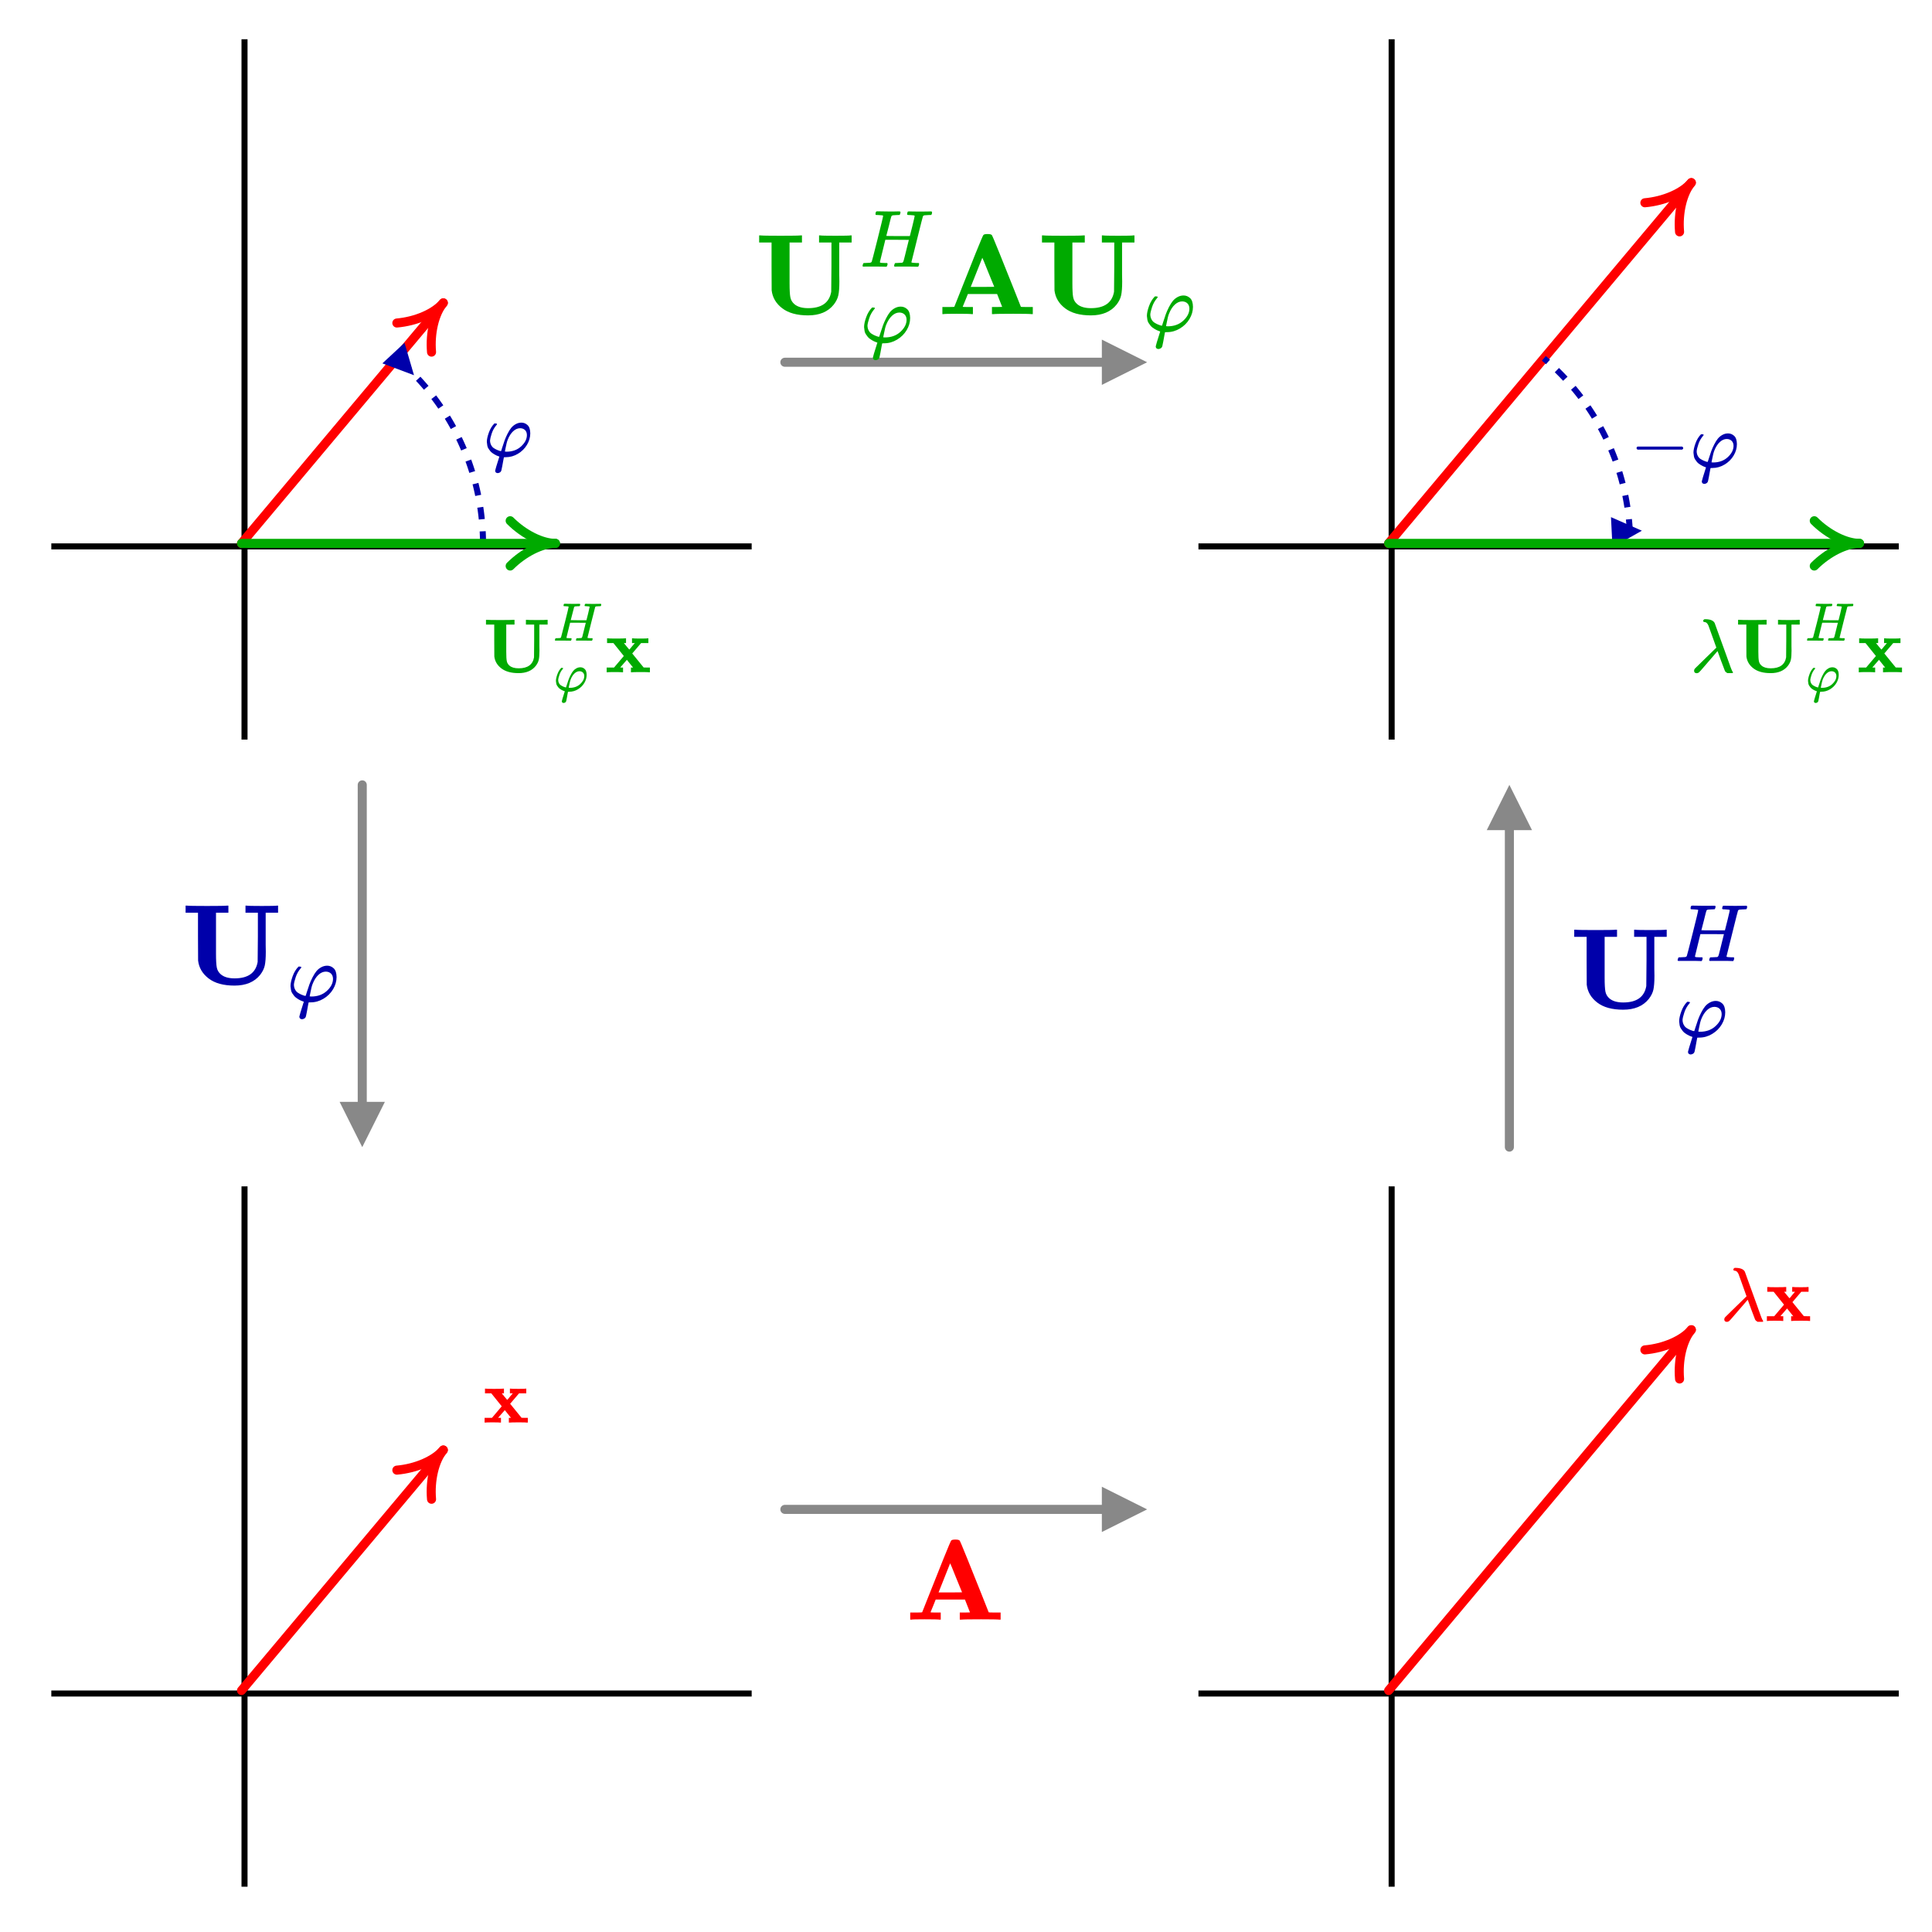 <svg width="320" height="320" viewBox="0 0 320 320" xmlns="http://www.w3.org/2000/svg"><rect x="8" y="6" width="116" height="116" stroke="none" fill="#ffffff"></rect><g transform="translate(40, 0)" fill="none" font-size="10" font-family="sans-serif" text-anchor="end"><path class="domain" stroke="currentColor" d="M0.5,122.5V6.5"></path></g><g transform="translate(0, 90)" fill="none" font-size="10" font-family="sans-serif" text-anchor="middle"><path class="domain" stroke="currentColor" d="M8.5,0.5H124.5"></path></g><defs><marker id="red-arrow-ff0000" viewBox="0 -3 6 6" refX="5.5" refY="0" markerWidth="6" markerHeight="6" orient="auto" stroke="#ff0000" stroke-linecap="round" stroke-linejoin="round" fill="none"><path d="M0.5,-2.5C2.0,-1.0 4.0,0 5.5,0C4.0,0 2.0,1.0 0.5,2.5"></path></marker></defs><polyline points="40,90 73.425,50.166" stroke="#ff0000" stroke-width="1.5" fill="none" stroke-linecap="round" stroke-linejoin="round" marker-end="url(#red-arrow-ff0000)"></polyline><defs><marker id="LineEndMarker_0000aa" viewBox="0 -2.5 5 5" refX="3" refY="0" markerUnits="strokeWidth" markerWidth="5" markerHeight="5" orient="auto" fill="#0000aa"><path d="M0,-2.5L5,0L0,2.5"></path></marker></defs><path d="M 80.000 90.000 A 40 40 0 0 0 67.211 60.682" stroke-dasharray="2 2" stroke="#0000aa" stroke-width="1" fill="none" marker-end="url(#LineEndMarker_0000aa)"></path><defs><marker id="red-arrow-00aa00" viewBox="0 -3 6 6" refX="5.5" refY="0" markerWidth="6" markerHeight="6" orient="auto" stroke="#00aa00" stroke-linecap="round" stroke-linejoin="round" fill="none"><path d="M0.5,-2.5C2.0,-1.0 4.0,0 5.5,0C4.0,0 2.0,1.0 0.5,2.5"></path></marker></defs><polyline points="40,90 92,90" stroke="#00aa00" stroke-width="1.5" fill="none" stroke-linecap="round" stroke-linejoin="round" marker-end="url(#red-arrow-00aa00)"></polyline><rect x="198" y="6" width="116" height="116" stroke="none" fill="#ffffff"></rect><g transform="translate(230, 0)" fill="none" font-size="10" font-family="sans-serif" text-anchor="end"><path class="domain" stroke="currentColor" d="M0.5,122.5V6.5"></path></g><g transform="translate(0, 90)" fill="none" font-size="10" font-family="sans-serif" text-anchor="middle"><path class="domain" stroke="currentColor" d="M198.5,0.5H314.5"></path></g><polyline points="230,90 280.137,30.249" stroke="#ff0000" stroke-width="1.5" fill="none" stroke-linecap="round" stroke-linejoin="round" marker-end="url(#red-arrow-ff0000)"></polyline><defs><marker id="LineStartMarker_0000aa" viewBox="0 -2.5 5 5" refX="2" refY="0" markerUnits="strokeWidth" markerWidth="5" markerHeight="5" orient="auto" fill="#0000aa"><path d="M5,-2.5L0,0L5,2.5"></path></marker></defs><path d="M 269.950 88.001 A 40 40 0 0 0 255.712 59.358" stroke-dasharray="2 2" stroke="#0000aa" stroke-width="1" fill="none" marker-start="url(#LineStartMarker_0000aa)"></path><polyline points="230,90 308,90" stroke="#00aa00" stroke-width="1.5" fill="none" stroke-linecap="round" stroke-linejoin="round" marker-end="url(#red-arrow-00aa00)"></polyline><rect x="8" y="196" width="116" height="116" stroke="none" fill="#ffffff"></rect><g transform="translate(40, 0)" fill="none" font-size="10" font-family="sans-serif" text-anchor="end"><path class="domain" stroke="currentColor" d="M0.5,312.5V196.5"></path></g><g transform="translate(0, 280)" fill="none" font-size="10" font-family="sans-serif" text-anchor="middle"><path class="domain" stroke="currentColor" d="M8.5,0.5H124.5"></path></g><polyline points="40,280 73.425,240.166" stroke="#ff0000" stroke-width="1.5" fill="none" stroke-linecap="round" stroke-linejoin="round" marker-end="url(#red-arrow-ff0000)"></polyline><rect x="198" y="196" width="116" height="116" stroke="none" fill="#ffffff"></rect><g transform="translate(230, 0)" fill="none" font-size="10" font-family="sans-serif" text-anchor="end"><path class="domain" stroke="currentColor" d="M0.5,312.5V196.5"></path></g><g transform="translate(0, 280)" fill="none" font-size="10" font-family="sans-serif" text-anchor="middle"><path class="domain" stroke="currentColor" d="M198.5,0.5H314.5"></path></g><polyline points="230,280 280.137,220.249" stroke="#ff0000" stroke-width="1.5" fill="none" stroke-linecap="round" stroke-linejoin="round" marker-end="url(#red-arrow-ff0000)"></polyline><defs><marker id="LineEndMarker_888888" viewBox="0 -2.5 5 5" refX="3" refY="0" markerUnits="strokeWidth" markerWidth="5" markerHeight="5" orient="auto" fill="#888888"><path d="M0,-2.5L5,0L0,2.5"></path></marker></defs><line x1="130" y1="60" x2="187" y2="60" stroke="#888888" stroke-width="1.5" fill="none" stroke-linecap="round" stroke-linejoin="round" marker-end="url(#LineEndMarker_888888)"></line><line x1="130" y1="250" x2="187" y2="250" stroke="#888888" stroke-width="1.5" fill="none" stroke-linecap="round" stroke-linejoin="round" marker-end="url(#LineEndMarker_888888)"></line><line x1="60" y1="130" x2="60" y2="187" stroke="#888888" stroke-width="1.5" fill="none" stroke-linecap="round" stroke-linejoin="round" marker-end="url(#LineEndMarker_888888)"></line><line x1="250" y1="190" x2="250" y2="133" stroke="#888888" stroke-width="1.5" fill="none" stroke-linecap="round" stroke-linejoin="round" marker-end="url(#LineEndMarker_888888)"></line><g transform="translate(80,230)scale(0.7)"><svg style="vertical-align: 0;" xmlns="http://www.w3.org/2000/svg" width="1.373ex" height="1.005ex" role="img" focusable="false" viewBox="0 -444 607 444" xmlns:xlink="http://www.w3.org/1999/xlink"><defs><path id="MJX-483-TEX-B-1D431" d="M227 0Q212 3 121 3Q40 3 28 0H21V62H117L245 213L109 382H26V444H34Q49 441 143 441Q247 441 265 444H274V382H246L281 339Q315 297 316 297Q320 297 354 341L389 382H352V444H360Q375 441 466 441Q547 441 559 444H566V382H471L355 246L504 63L545 62H586V0H578Q563 3 469 3Q365 3 347 0H338V62H366Q366 63 326 112T285 163L198 63L217 62H235V0H227Z"></path></defs><g stroke="#ff0000" fill="#ff0000" stroke-width="0" transform="scale(1,-1)"><g data-mml-node="math"><g data-mml-node="TeXAtom" data-mjx-texclass="ORD"><g data-mml-node="TeXAtom" data-mjx-texclass="ORD"></g><g data-mml-node="mi"><use data-c="1D431" xlink:href="#MJX-483-TEX-B-1D431"></use></g></g></g></g></svg></g><g transform="translate(150,255)scale(1.05)"><svg style="vertical-align: 0;" xmlns="http://www.w3.org/2000/svg" width="1.966ex" height="1.579ex" role="img" focusable="false" viewBox="0 -698 869 698" xmlns:xlink="http://www.w3.org/1999/xlink"><defs><path id="MJX-484-TEX-B-1D400" d="M296 0Q278 3 164 3Q58 3 49 0H40V62H92Q144 62 144 64Q388 682 397 689Q403 698 434 698Q463 698 471 689Q475 686 538 530T663 218L724 64Q724 62 776 62H828V0H817Q796 3 658 3Q509 3 485 0H472V62H517Q561 62 561 63L517 175H262L240 120Q218 65 217 64Q217 62 261 62H306V0H296ZM390 237L492 238L440 365Q390 491 388 491Q287 239 287 237H390Z"></path></defs><g stroke="#ff0000" fill="#ff0000" stroke-width="0" transform="scale(1,-1)"><g data-mml-node="math"><g data-mml-node="TeXAtom" data-mjx-texclass="ORD"><g data-mml-node="TeXAtom" data-mjx-texclass="ORD"></g><g data-mml-node="mi"><use data-c="1D400" xlink:href="#MJX-484-TEX-B-1D400"></use></g></g></g></g></svg></g><g transform="translate(285,210)scale(0.7)"><svg style="vertical-align: -0.027ex;" xmlns="http://www.w3.org/2000/svg" width="2.692ex" height="1.597ex" role="img" focusable="false" viewBox="0 -694 1190 706" xmlns:xlink="http://www.w3.org/1999/xlink"><defs><path id="MJX-485-TEX-I-1D706" d="M166 673Q166 685 183 694H202Q292 691 316 644Q322 629 373 486T474 207T524 67Q531 47 537 34T546 15T551 6T555 2T556 -2T550 -11H482Q457 3 450 18T399 152L354 277L340 262Q327 246 293 207T236 141Q211 112 174 69Q123 9 111 -1T83 -12Q47 -12 47 20Q47 37 61 52T199 187Q229 216 266 252T321 306L338 322Q338 323 288 462T234 612Q214 657 183 657Q166 657 166 673Z"></path><path id="MJX-485-TEX-B-1D431" d="M227 0Q212 3 121 3Q40 3 28 0H21V62H117L245 213L109 382H26V444H34Q49 441 143 441Q247 441 265 444H274V382H246L281 339Q315 297 316 297Q320 297 354 341L389 382H352V444H360Q375 441 466 441Q547 441 559 444H566V382H471L355 246L504 63L545 62H586V0H578Q563 3 469 3Q365 3 347 0H338V62H366Q366 63 326 112T285 163L198 63L217 62H235V0H227Z"></path></defs><g stroke="#ff0000" fill="#ff0000" stroke-width="0" transform="scale(1,-1)"><g data-mml-node="math"><g data-mml-node="mi"><use data-c="1D706" xlink:href="#MJX-485-TEX-I-1D706"></use></g><g data-mml-node="TeXAtom" data-mjx-texclass="ORD" transform="translate(583,0)"><g data-mml-node="TeXAtom" data-mjx-texclass="ORD"></g><g data-mml-node="mi"><use data-c="1D431" xlink:href="#MJX-485-TEX-B-1D431"></use></g></g></g></g></svg></g><g transform="translate(80,100)scale(0.7)"><svg style="vertical-align: -0.908ex;" xmlns="http://www.w3.org/2000/svg" width="4.984ex" height="2.935ex" role="img" focusable="false" viewBox="0 -896 2202.9 1297.2" xmlns:xlink="http://www.w3.org/1999/xlink"><defs><path id="MJX-486-TEX-B-1D414" d="M570 686Q588 683 703 683T836 686H845V624H737V420Q737 390 737 345T738 284Q738 205 729 164T689 83Q614 -11 465 -11Q321 -11 240 51T148 207Q147 214 147 421V624H39V686H51Q75 683 226 683Q376 683 400 686H412V624H304V405V370V268Q304 181 311 146T346 87Q387 52 466 52Q642 52 667 195Q668 204 669 415V624H561V686H570Z"></path><path id="MJX-486-TEX-I-1D43B" d="M228 637Q194 637 192 641Q191 643 191 649Q191 673 202 682Q204 683 219 683Q260 681 355 681Q389 681 418 681T463 682T483 682Q499 682 499 672Q499 670 497 658Q492 641 487 638H485Q483 638 480 638T473 638T464 637T455 637Q416 636 405 634T387 623Q384 619 355 500Q348 474 340 442T328 395L324 380Q324 378 469 378H614L615 381Q615 384 646 504Q674 619 674 627T617 637Q594 637 587 639T580 648Q580 650 582 660Q586 677 588 679T604 682Q609 682 646 681T740 680Q802 680 835 681T871 682Q888 682 888 672Q888 645 876 638H874Q872 638 869 638T862 638T853 637T844 637Q805 636 794 634T776 623Q773 618 704 340T634 58Q634 51 638 51Q646 48 692 46H723Q729 38 729 37T726 19Q722 6 716 0H701Q664 2 567 2Q533 2 504 2T458 2T437 1Q420 1 420 10Q420 15 423 24Q428 43 433 45Q437 46 448 46H454Q481 46 514 49Q520 50 522 50T528 55T534 64T540 82T547 110T558 153Q565 181 569 198Q602 330 602 331T457 332H312L279 197Q245 63 245 58Q245 51 253 49T303 46H334Q340 38 340 37T337 19Q333 6 327 0H312Q275 2 178 2Q144 2 115 2T69 2T48 1Q31 1 31 10Q31 12 34 24Q39 43 44 45Q48 46 59 46H65Q92 46 125 49Q139 52 144 61Q147 65 216 339T285 628Q285 635 228 637Z"></path><path id="MJX-486-TEX-I-1D711" d="M92 210Q92 176 106 149T142 108T185 85T220 72L235 70L237 71L250 112Q268 170 283 211T322 299T370 375T429 423T502 442Q547 442 582 410T618 302Q618 224 575 152T457 35T299 -10Q273 -10 273 -12L266 -48Q260 -83 252 -125T241 -179Q236 -203 215 -212Q204 -218 190 -218Q159 -215 159 -185Q159 -175 214 -2L209 0Q204 2 195 5T173 14T147 28T120 46T94 71T71 103T56 142T50 190Q50 238 76 311T149 431H162Q183 431 183 423Q183 417 175 409Q134 361 114 300T92 210ZM574 278Q574 320 550 344T486 369Q437 369 394 329T323 218Q309 184 295 109L286 64Q304 62 306 62Q423 62 498 131T574 278Z"></path><path id="MJX-486-TEX-B-1D431" d="M227 0Q212 3 121 3Q40 3 28 0H21V62H117L245 213L109 382H26V444H34Q49 441 143 441Q247 441 265 444H274V382H246L281 339Q315 297 316 297Q320 297 354 341L389 382H352V444H360Q375 441 466 441Q547 441 559 444H566V382H471L355 246L504 63L545 62H586V0H578Q563 3 469 3Q365 3 347 0H338V62H366Q366 63 326 112T285 163L198 63L217 62H235V0H227Z"></path></defs><g stroke="#00aa00" fill="#00aa00" stroke-width="0" transform="scale(1,-1)"><g data-mml-node="math"><g data-mml-node="msubsup"><g data-mml-node="TeXAtom" data-mjx-texclass="ORD"><g data-mml-node="TeXAtom" data-mjx-texclass="ORD"></g><g data-mml-node="mi"><use data-c="1D414" xlink:href="#MJX-486-TEX-B-1D414"></use></g></g><g data-mml-node="TeXAtom" transform="translate(918,413.1) scale(0.707)" data-mjx-texclass="ORD"><g data-mml-node="mi"><use data-c="1D43B" xlink:href="#MJX-486-TEX-I-1D43B"></use></g></g><g data-mml-node="TeXAtom" transform="translate(918,-247) scale(0.707)" data-mjx-texclass="ORD"><g data-mml-node="mi"><use data-c="1D711" xlink:href="#MJX-486-TEX-I-1D711"></use></g></g></g><g data-mml-node="TeXAtom" data-mjx-texclass="ORD" transform="translate(1595.9,0)"><g data-mml-node="TeXAtom" data-mjx-texclass="ORD"></g><g data-mml-node="mi"><use data-c="1D431" xlink:href="#MJX-486-TEX-B-1D431"></use></g></g></g></g></svg></g><g transform="translate(125,35)scale(1.05)"><svg style="vertical-align: -0.908ex;" xmlns="http://www.w3.org/2000/svg" width="8.813ex" height="2.935ex" role="img" focusable="false" viewBox="0 -896 3895.4 1297.2" xmlns:xlink="http://www.w3.org/1999/xlink"><defs><path id="MJX-487-TEX-B-1D414" d="M570 686Q588 683 703 683T836 686H845V624H737V420Q737 390 737 345T738 284Q738 205 729 164T689 83Q614 -11 465 -11Q321 -11 240 51T148 207Q147 214 147 421V624H39V686H51Q75 683 226 683Q376 683 400 686H412V624H304V405V370V268Q304 181 311 146T346 87Q387 52 466 52Q642 52 667 195Q668 204 669 415V624H561V686H570Z"></path><path id="MJX-487-TEX-I-1D43B" d="M228 637Q194 637 192 641Q191 643 191 649Q191 673 202 682Q204 683 219 683Q260 681 355 681Q389 681 418 681T463 682T483 682Q499 682 499 672Q499 670 497 658Q492 641 487 638H485Q483 638 480 638T473 638T464 637T455 637Q416 636 405 634T387 623Q384 619 355 500Q348 474 340 442T328 395L324 380Q324 378 469 378H614L615 381Q615 384 646 504Q674 619 674 627T617 637Q594 637 587 639T580 648Q580 650 582 660Q586 677 588 679T604 682Q609 682 646 681T740 680Q802 680 835 681T871 682Q888 682 888 672Q888 645 876 638H874Q872 638 869 638T862 638T853 637T844 637Q805 636 794 634T776 623Q773 618 704 340T634 58Q634 51 638 51Q646 48 692 46H723Q729 38 729 37T726 19Q722 6 716 0H701Q664 2 567 2Q533 2 504 2T458 2T437 1Q420 1 420 10Q420 15 423 24Q428 43 433 45Q437 46 448 46H454Q481 46 514 49Q520 50 522 50T528 55T534 64T540 82T547 110T558 153Q565 181 569 198Q602 330 602 331T457 332H312L279 197Q245 63 245 58Q245 51 253 49T303 46H334Q340 38 340 37T337 19Q333 6 327 0H312Q275 2 178 2Q144 2 115 2T69 2T48 1Q31 1 31 10Q31 12 34 24Q39 43 44 45Q48 46 59 46H65Q92 46 125 49Q139 52 144 61Q147 65 216 339T285 628Q285 635 228 637Z"></path><path id="MJX-487-TEX-I-1D711" d="M92 210Q92 176 106 149T142 108T185 85T220 72L235 70L237 71L250 112Q268 170 283 211T322 299T370 375T429 423T502 442Q547 442 582 410T618 302Q618 224 575 152T457 35T299 -10Q273 -10 273 -12L266 -48Q260 -83 252 -125T241 -179Q236 -203 215 -212Q204 -218 190 -218Q159 -215 159 -185Q159 -175 214 -2L209 0Q204 2 195 5T173 14T147 28T120 46T94 71T71 103T56 142T50 190Q50 238 76 311T149 431H162Q183 431 183 423Q183 417 175 409Q134 361 114 300T92 210ZM574 278Q574 320 550 344T486 369Q437 369 394 329T323 218Q309 184 295 109L286 64Q304 62 306 62Q423 62 498 131T574 278Z"></path><path id="MJX-487-TEX-B-1D400" d="M296 0Q278 3 164 3Q58 3 49 0H40V62H92Q144 62 144 64Q388 682 397 689Q403 698 434 698Q463 698 471 689Q475 686 538 530T663 218L724 64Q724 62 776 62H828V0H817Q796 3 658 3Q509 3 485 0H472V62H517Q561 62 561 63L517 175H262L240 120Q218 65 217 64Q217 62 261 62H306V0H296ZM390 237L492 238L440 365Q390 491 388 491Q287 239 287 237H390Z"></path></defs><g stroke="#00aa00" fill="#00aa00" stroke-width="0" transform="scale(1,-1)"><g data-mml-node="math"><g data-mml-node="TeXAtom" data-mjx-texclass="ORD"><g data-mml-node="msubsup"><g data-mml-node="TeXAtom" data-mjx-texclass="ORD"><g data-mml-node="TeXAtom" data-mjx-texclass="ORD"></g><g data-mml-node="mi"><use data-c="1D414" xlink:href="#MJX-487-TEX-B-1D414"></use></g></g><g data-mml-node="TeXAtom" transform="translate(918,413.1) scale(0.707)" data-mjx-texclass="ORD"><g data-mml-node="mi"><use data-c="1D43B" xlink:href="#MJX-487-TEX-I-1D43B"></use></g></g><g data-mml-node="TeXAtom" transform="translate(918,-247) scale(0.707)" data-mjx-texclass="ORD"><g data-mml-node="mi"><use data-c="1D711" xlink:href="#MJX-487-TEX-I-1D711"></use></g></g></g><g data-mml-node="TeXAtom" data-mjx-texclass="ORD" transform="translate(1595.9,0)"></g><g data-mml-node="mi" transform="translate(1595.9,0)"><use data-c="1D400" xlink:href="#MJX-487-TEX-B-1D400"></use></g></g><g data-mml-node="msub" transform="translate(2464.9,0)"><g data-mml-node="TeXAtom" data-mjx-texclass="ORD"><g data-mml-node="TeXAtom" data-mjx-texclass="ORD"></g><g data-mml-node="mi"><use data-c="1D414" xlink:href="#MJX-487-TEX-B-1D414"></use></g></g><g data-mml-node="TeXAtom" transform="translate(918,-150) scale(0.707)" data-mjx-texclass="ORD"><g data-mml-node="mi"><use data-c="1D711" xlink:href="#MJX-487-TEX-I-1D711"></use></g></g></g></g></g></svg></g><g transform="translate(280,100)scale(0.7)"><svg style="vertical-align: -0.908ex;" xmlns="http://www.w3.org/2000/svg" width="6.303ex" height="2.935ex" role="img" focusable="false" viewBox="0 -896 2785.9 1297.2" xmlns:xlink="http://www.w3.org/1999/xlink"><defs><path id="MJX-488-TEX-I-1D706" d="M166 673Q166 685 183 694H202Q292 691 316 644Q322 629 373 486T474 207T524 67Q531 47 537 34T546 15T551 6T555 2T556 -2T550 -11H482Q457 3 450 18T399 152L354 277L340 262Q327 246 293 207T236 141Q211 112 174 69Q123 9 111 -1T83 -12Q47 -12 47 20Q47 37 61 52T199 187Q229 216 266 252T321 306L338 322Q338 323 288 462T234 612Q214 657 183 657Q166 657 166 673Z"></path><path id="MJX-488-TEX-B-1D414" d="M570 686Q588 683 703 683T836 686H845V624H737V420Q737 390 737 345T738 284Q738 205 729 164T689 83Q614 -11 465 -11Q321 -11 240 51T148 207Q147 214 147 421V624H39V686H51Q75 683 226 683Q376 683 400 686H412V624H304V405V370V268Q304 181 311 146T346 87Q387 52 466 52Q642 52 667 195Q668 204 669 415V624H561V686H570Z"></path><path id="MJX-488-TEX-I-1D43B" d="M228 637Q194 637 192 641Q191 643 191 649Q191 673 202 682Q204 683 219 683Q260 681 355 681Q389 681 418 681T463 682T483 682Q499 682 499 672Q499 670 497 658Q492 641 487 638H485Q483 638 480 638T473 638T464 637T455 637Q416 636 405 634T387 623Q384 619 355 500Q348 474 340 442T328 395L324 380Q324 378 469 378H614L615 381Q615 384 646 504Q674 619 674 627T617 637Q594 637 587 639T580 648Q580 650 582 660Q586 677 588 679T604 682Q609 682 646 681T740 680Q802 680 835 681T871 682Q888 682 888 672Q888 645 876 638H874Q872 638 869 638T862 638T853 637T844 637Q805 636 794 634T776 623Q773 618 704 340T634 58Q634 51 638 51Q646 48 692 46H723Q729 38 729 37T726 19Q722 6 716 0H701Q664 2 567 2Q533 2 504 2T458 2T437 1Q420 1 420 10Q420 15 423 24Q428 43 433 45Q437 46 448 46H454Q481 46 514 49Q520 50 522 50T528 55T534 64T540 82T547 110T558 153Q565 181 569 198Q602 330 602 331T457 332H312L279 197Q245 63 245 58Q245 51 253 49T303 46H334Q340 38 340 37T337 19Q333 6 327 0H312Q275 2 178 2Q144 2 115 2T69 2T48 1Q31 1 31 10Q31 12 34 24Q39 43 44 45Q48 46 59 46H65Q92 46 125 49Q139 52 144 61Q147 65 216 339T285 628Q285 635 228 637Z"></path><path id="MJX-488-TEX-I-1D711" d="M92 210Q92 176 106 149T142 108T185 85T220 72L235 70L237 71L250 112Q268 170 283 211T322 299T370 375T429 423T502 442Q547 442 582 410T618 302Q618 224 575 152T457 35T299 -10Q273 -10 273 -12L266 -48Q260 -83 252 -125T241 -179Q236 -203 215 -212Q204 -218 190 -218Q159 -215 159 -185Q159 -175 214 -2L209 0Q204 2 195 5T173 14T147 28T120 46T94 71T71 103T56 142T50 190Q50 238 76 311T149 431H162Q183 431 183 423Q183 417 175 409Q134 361 114 300T92 210ZM574 278Q574 320 550 344T486 369Q437 369 394 329T323 218Q309 184 295 109L286 64Q304 62 306 62Q423 62 498 131T574 278Z"></path><path id="MJX-488-TEX-B-1D431" d="M227 0Q212 3 121 3Q40 3 28 0H21V62H117L245 213L109 382H26V444H34Q49 441 143 441Q247 441 265 444H274V382H246L281 339Q315 297 316 297Q320 297 354 341L389 382H352V444H360Q375 441 466 441Q547 441 559 444H566V382H471L355 246L504 63L545 62H586V0H578Q563 3 469 3Q365 3 347 0H338V62H366Q366 63 326 112T285 163L198 63L217 62H235V0H227Z"></path></defs><g stroke="#00aa00" fill="#00aa00" stroke-width="0" transform="scale(1,-1)"><g data-mml-node="math"><g data-mml-node="mi"><use data-c="1D706" xlink:href="#MJX-488-TEX-I-1D706"></use></g><g data-mml-node="msubsup" transform="translate(583,0)"><g data-mml-node="TeXAtom" data-mjx-texclass="ORD"><g data-mml-node="TeXAtom" data-mjx-texclass="ORD"></g><g data-mml-node="mi"><use data-c="1D414" xlink:href="#MJX-488-TEX-B-1D414"></use></g></g><g data-mml-node="TeXAtom" transform="translate(918,413.1) scale(0.707)" data-mjx-texclass="ORD"><g data-mml-node="mi"><use data-c="1D43B" xlink:href="#MJX-488-TEX-I-1D43B"></use></g></g><g data-mml-node="TeXAtom" transform="translate(918,-247) scale(0.707)" data-mjx-texclass="ORD"><g data-mml-node="mi"><use data-c="1D711" xlink:href="#MJX-488-TEX-I-1D711"></use></g></g></g><g data-mml-node="TeXAtom" data-mjx-texclass="ORD" transform="translate(2178.9,0)"><g data-mml-node="TeXAtom" data-mjx-texclass="ORD"></g><g data-mml-node="mi"><use data-c="1D431" xlink:href="#MJX-488-TEX-B-1D431"></use></g></g></g></g></svg></g><g transform="translate(30,150)scale(1.05)"><svg style="vertical-align: -0.688ex;" xmlns="http://www.w3.org/2000/svg" width="3.236ex" height="2.24ex" role="img" focusable="false" viewBox="0 -686 1430.4 990.1" xmlns:xlink="http://www.w3.org/1999/xlink"><defs><path id="MJX-489-TEX-B-1D414" d="M570 686Q588 683 703 683T836 686H845V624H737V420Q737 390 737 345T738 284Q738 205 729 164T689 83Q614 -11 465 -11Q321 -11 240 51T148 207Q147 214 147 421V624H39V686H51Q75 683 226 683Q376 683 400 686H412V624H304V405V370V268Q304 181 311 146T346 87Q387 52 466 52Q642 52 667 195Q668 204 669 415V624H561V686H570Z"></path><path id="MJX-489-TEX-I-1D711" d="M92 210Q92 176 106 149T142 108T185 85T220 72L235 70L237 71L250 112Q268 170 283 211T322 299T370 375T429 423T502 442Q547 442 582 410T618 302Q618 224 575 152T457 35T299 -10Q273 -10 273 -12L266 -48Q260 -83 252 -125T241 -179Q236 -203 215 -212Q204 -218 190 -218Q159 -215 159 -185Q159 -175 214 -2L209 0Q204 2 195 5T173 14T147 28T120 46T94 71T71 103T56 142T50 190Q50 238 76 311T149 431H162Q183 431 183 423Q183 417 175 409Q134 361 114 300T92 210ZM574 278Q574 320 550 344T486 369Q437 369 394 329T323 218Q309 184 295 109L286 64Q304 62 306 62Q423 62 498 131T574 278Z"></path></defs><g stroke="#0000aa" fill="#0000aa" stroke-width="0" transform="scale(1,-1)"><g data-mml-node="math"><g data-mml-node="msub"><g data-mml-node="TeXAtom" data-mjx-texclass="ORD"><g data-mml-node="TeXAtom" data-mjx-texclass="ORD"></g><g data-mml-node="mi"><use data-c="1D414" xlink:href="#MJX-489-TEX-B-1D414"></use></g></g><g data-mml-node="TeXAtom" transform="translate(918,-150) scale(0.707)" data-mjx-texclass="ORD"><g data-mml-node="mi"><use data-c="1D711" xlink:href="#MJX-489-TEX-I-1D711"></use></g></g></g></g></g></svg></g><g transform="translate(260,150)scale(1.05)"><svg style="vertical-align: -0.908ex;" xmlns="http://www.w3.org/2000/svg" width="3.611ex" height="2.935ex" role="img" focusable="false" viewBox="0 -896 1595.9 1297.2" xmlns:xlink="http://www.w3.org/1999/xlink"><defs><path id="MJX-490-TEX-B-1D414" d="M570 686Q588 683 703 683T836 686H845V624H737V420Q737 390 737 345T738 284Q738 205 729 164T689 83Q614 -11 465 -11Q321 -11 240 51T148 207Q147 214 147 421V624H39V686H51Q75 683 226 683Q376 683 400 686H412V624H304V405V370V268Q304 181 311 146T346 87Q387 52 466 52Q642 52 667 195Q668 204 669 415V624H561V686H570Z"></path><path id="MJX-490-TEX-I-1D43B" d="M228 637Q194 637 192 641Q191 643 191 649Q191 673 202 682Q204 683 219 683Q260 681 355 681Q389 681 418 681T463 682T483 682Q499 682 499 672Q499 670 497 658Q492 641 487 638H485Q483 638 480 638T473 638T464 637T455 637Q416 636 405 634T387 623Q384 619 355 500Q348 474 340 442T328 395L324 380Q324 378 469 378H614L615 381Q615 384 646 504Q674 619 674 627T617 637Q594 637 587 639T580 648Q580 650 582 660Q586 677 588 679T604 682Q609 682 646 681T740 680Q802 680 835 681T871 682Q888 682 888 672Q888 645 876 638H874Q872 638 869 638T862 638T853 637T844 637Q805 636 794 634T776 623Q773 618 704 340T634 58Q634 51 638 51Q646 48 692 46H723Q729 38 729 37T726 19Q722 6 716 0H701Q664 2 567 2Q533 2 504 2T458 2T437 1Q420 1 420 10Q420 15 423 24Q428 43 433 45Q437 46 448 46H454Q481 46 514 49Q520 50 522 50T528 55T534 64T540 82T547 110T558 153Q565 181 569 198Q602 330 602 331T457 332H312L279 197Q245 63 245 58Q245 51 253 49T303 46H334Q340 38 340 37T337 19Q333 6 327 0H312Q275 2 178 2Q144 2 115 2T69 2T48 1Q31 1 31 10Q31 12 34 24Q39 43 44 45Q48 46 59 46H65Q92 46 125 49Q139 52 144 61Q147 65 216 339T285 628Q285 635 228 637Z"></path><path id="MJX-490-TEX-I-1D711" d="M92 210Q92 176 106 149T142 108T185 85T220 72L235 70L237 71L250 112Q268 170 283 211T322 299T370 375T429 423T502 442Q547 442 582 410T618 302Q618 224 575 152T457 35T299 -10Q273 -10 273 -12L266 -48Q260 -83 252 -125T241 -179Q236 -203 215 -212Q204 -218 190 -218Q159 -215 159 -185Q159 -175 214 -2L209 0Q204 2 195 5T173 14T147 28T120 46T94 71T71 103T56 142T50 190Q50 238 76 311T149 431H162Q183 431 183 423Q183 417 175 409Q134 361 114 300T92 210ZM574 278Q574 320 550 344T486 369Q437 369 394 329T323 218Q309 184 295 109L286 64Q304 62 306 62Q423 62 498 131T574 278Z"></path></defs><g stroke="#0000aa" fill="#0000aa" stroke-width="0" transform="scale(1,-1)"><g data-mml-node="math"><g data-mml-node="msubsup"><g data-mml-node="TeXAtom" data-mjx-texclass="ORD"><g data-mml-node="TeXAtom" data-mjx-texclass="ORD"></g><g data-mml-node="mi"><use data-c="1D414" xlink:href="#MJX-490-TEX-B-1D414"></use></g></g><g data-mml-node="TeXAtom" transform="translate(918,413.1) scale(0.707)" data-mjx-texclass="ORD"><g data-mml-node="mi"><use data-c="1D43B" xlink:href="#MJX-490-TEX-I-1D43B"></use></g></g><g data-mml-node="TeXAtom" transform="translate(918,-247) scale(0.707)" data-mjx-texclass="ORD"><g data-mml-node="mi"><use data-c="1D711" xlink:href="#MJX-490-TEX-I-1D711"></use></g></g></g></g></g></svg></g><g transform="translate(80,70)scale(0.7)"><svg style="vertical-align: -0.493ex;" xmlns="http://www.w3.org/2000/svg" width="1.48ex" height="1.493ex" role="img" focusable="false" viewBox="0 -442 654 660" xmlns:xlink="http://www.w3.org/1999/xlink"><defs><path id="MJX-491-TEX-I-1D711" d="M92 210Q92 176 106 149T142 108T185 85T220 72L235 70L237 71L250 112Q268 170 283 211T322 299T370 375T429 423T502 442Q547 442 582 410T618 302Q618 224 575 152T457 35T299 -10Q273 -10 273 -12L266 -48Q260 -83 252 -125T241 -179Q236 -203 215 -212Q204 -218 190 -218Q159 -215 159 -185Q159 -175 214 -2L209 0Q204 2 195 5T173 14T147 28T120 46T94 71T71 103T56 142T50 190Q50 238 76 311T149 431H162Q183 431 183 423Q183 417 175 409Q134 361 114 300T92 210ZM574 278Q574 320 550 344T486 369Q437 369 394 329T323 218Q309 184 295 109L286 64Q304 62 306 62Q423 62 498 131T574 278Z"></path></defs><g stroke="#0000aa" fill="#0000aa" stroke-width="0" transform="scale(1,-1)"><g data-mml-node="math"><g data-mml-node="mi"><use data-c="1D711" xlink:href="#MJX-491-TEX-I-1D711"></use></g></g></g></svg></g><g transform="translate(270,70)scale(0.7)"><svg style="vertical-align: -0.493ex;" xmlns="http://www.w3.org/2000/svg" width="3.24ex" height="1.812ex" role="img" focusable="false" viewBox="0 -583 1432 801" xmlns:xlink="http://www.w3.org/1999/xlink"><defs><path id="MJX-492-TEX-N-2212" d="M84 237T84 250T98 270H679Q694 262 694 250T679 230H98Q84 237 84 250Z"></path><path id="MJX-492-TEX-I-1D711" d="M92 210Q92 176 106 149T142 108T185 85T220 72L235 70L237 71L250 112Q268 170 283 211T322 299T370 375T429 423T502 442Q547 442 582 410T618 302Q618 224 575 152T457 35T299 -10Q273 -10 273 -12L266 -48Q260 -83 252 -125T241 -179Q236 -203 215 -212Q204 -218 190 -218Q159 -215 159 -185Q159 -175 214 -2L209 0Q204 2 195 5T173 14T147 28T120 46T94 71T71 103T56 142T50 190Q50 238 76 311T149 431H162Q183 431 183 423Q183 417 175 409Q134 361 114 300T92 210ZM574 278Q574 320 550 344T486 369Q437 369 394 329T323 218Q309 184 295 109L286 64Q304 62 306 62Q423 62 498 131T574 278Z"></path></defs><g stroke="#0000aa" fill="#0000aa" stroke-width="0" transform="scale(1,-1)"><g data-mml-node="math"><g data-mml-node="mo"><use data-c="2212" xlink:href="#MJX-492-TEX-N-2212"></use></g><g data-mml-node="mi" transform="translate(778,0)"><use data-c="1D711" xlink:href="#MJX-492-TEX-I-1D711"></use></g></g></g></svg></g></svg>